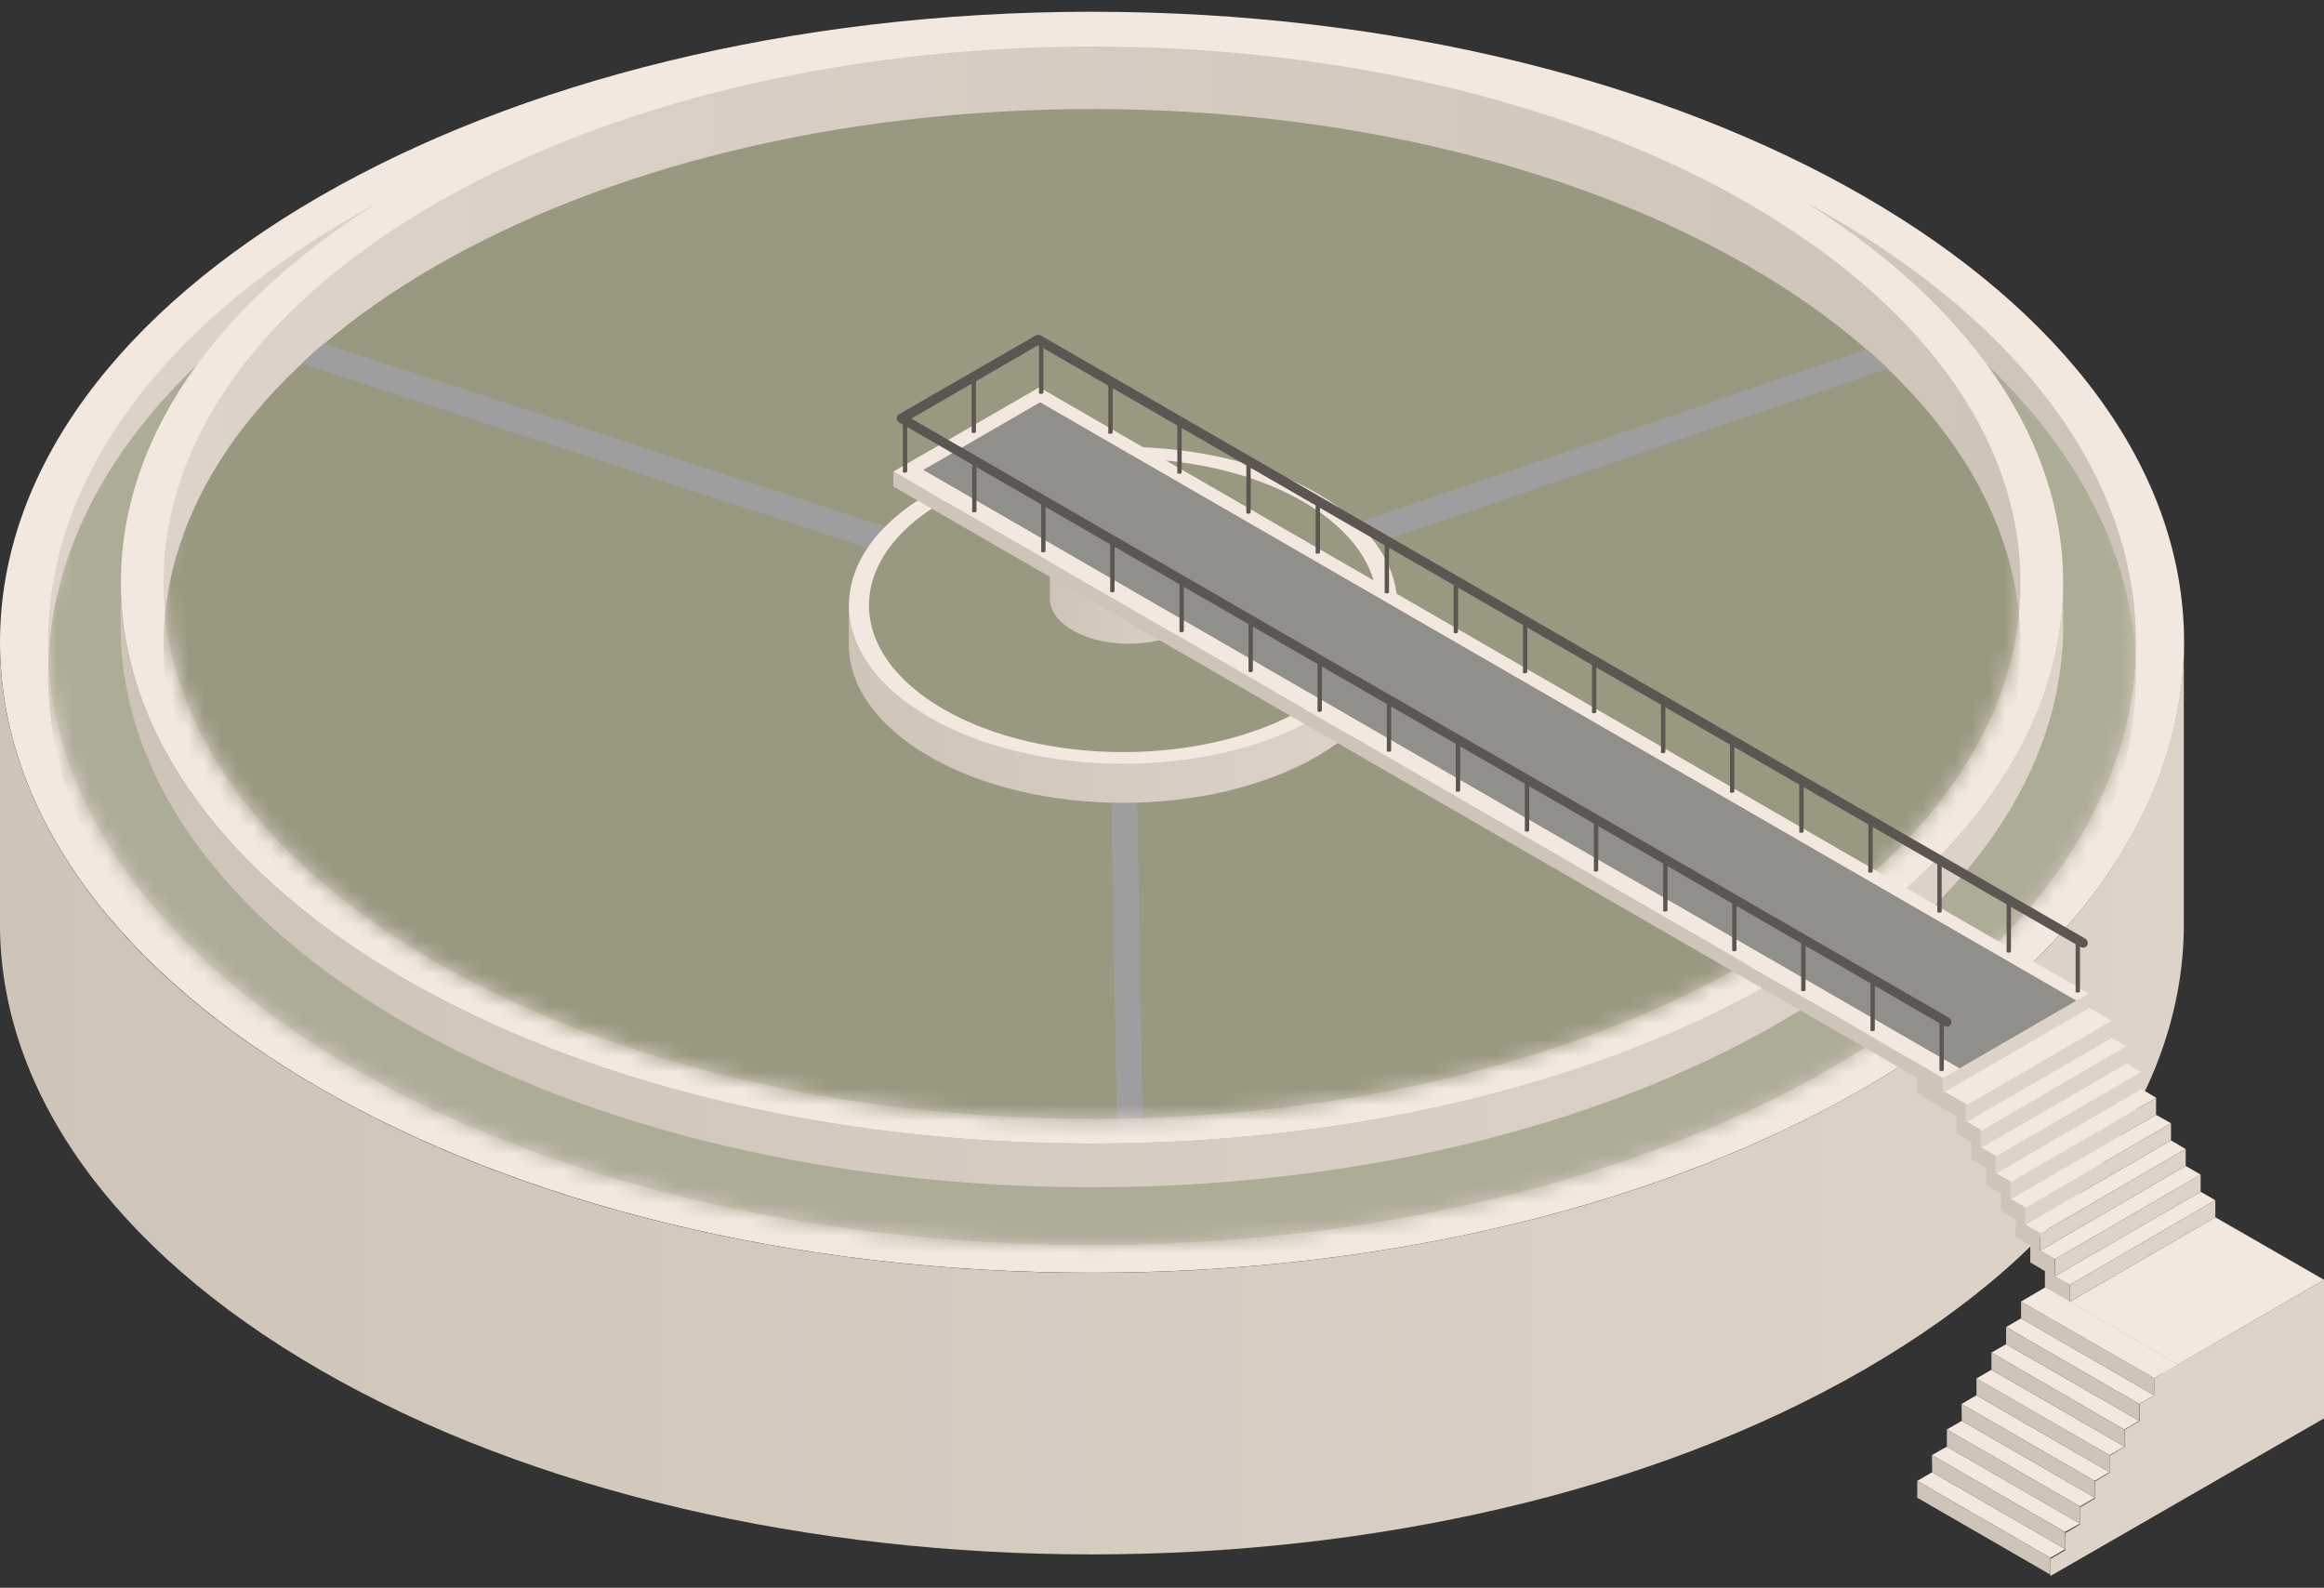 <svg width="142" height="97" viewBox="0 0 142 97" fill="none" xmlns="http://www.w3.org/2000/svg">
<rect x="0" y="0" width="142" height="97" fill="#333333" stroke="none"/>
<path d="M66.725 77.753C103.576 77.753 133.45 60.508 133.45 39.236C133.45 17.963 103.576 0.718 66.725 0.718C29.874 0.718 0 17.963 0 39.236C0 60.508 29.874 77.753 66.725 77.753Z" fill="#F2E8DF"/>
<path d="M66.725 76.06C101.953 76.06 130.511 59.573 130.511 39.236C130.511 18.898 101.953 2.411 66.725 2.411C31.496 2.411 2.938 18.898 2.938 39.236C2.938 59.573 31.496 76.06 66.725 76.06Z" fill="url(#paint0_linear_692_16267)"/>
<mask id="mask0_692_16267" style="mask-type:luminance" maskUnits="userSpaceOnUse" x="2" y="2" width="129" height="75">
<path d="M66.725 76.06C101.953 76.06 130.511 59.573 130.511 39.236C130.511 18.898 101.953 2.411 66.725 2.411C31.497 2.411 2.938 18.898 2.938 39.236C2.938 59.573 31.497 76.06 66.725 76.06Z" fill="white"/>
</mask>
<g mask="url(#mask0_692_16267)">
<path d="M66.725 78.068C101.953 78.068 130.511 61.581 130.511 41.244C130.511 20.907 101.953 4.42 66.725 4.42C31.497 4.42 2.938 20.907 2.938 41.244C2.938 61.581 31.497 78.068 66.725 78.068Z" fill="#ADAC97"/>
</g>
<path d="M133.434 38.887V56.087C133.6 66.065 127.075 76.077 113.893 83.68C87.843 98.722 45.59 98.722 19.541 83.68C6.674 76.243 0.149 66.53 0 56.801V39.601C0.149 49.347 6.674 59.059 19.541 66.48C45.59 81.522 87.843 81.522 113.893 66.48C127.075 58.877 133.583 48.865 133.434 38.887Z" fill="url(#paint1_linear_692_16267)"/>
<path d="M66.724 69.867C99.495 69.867 126.061 54.525 126.061 35.6C126.061 16.674 99.495 1.332 66.724 1.332C33.953 1.332 7.387 16.674 7.387 35.6C7.387 54.525 33.953 69.867 66.724 69.867Z" fill="#F2E8DF"/>
<path d="M66.725 68.356C98.056 68.356 123.455 53.691 123.455 35.6C123.455 17.509 98.056 2.843 66.725 2.843C35.393 2.843 9.994 17.509 9.994 35.6C9.994 53.691 35.393 68.356 66.725 68.356Z" fill="url(#paint2_linear_692_16267)"/>
<mask id="mask1_692_16267" style="mask-type:luminance" maskUnits="userSpaceOnUse" x="9" y="2" width="115" height="67">
<path d="M66.725 68.356C98.056 68.356 123.455 53.691 123.455 35.6C123.455 17.509 98.056 2.843 66.725 2.843C35.393 2.843 9.994 17.509 9.994 35.6C9.994 53.691 35.393 68.356 66.725 68.356Z" fill="white"/>
</mask>
<g mask="url(#mask1_692_16267)">
<path d="M66.725 72.175C98.056 72.175 123.455 57.509 123.455 39.418C123.455 21.327 98.056 6.662 66.725 6.662C35.393 6.662 9.994 21.327 9.994 39.418C9.994 57.509 35.393 72.175 66.725 72.175Z" fill="#999981"/>
<g style="mix-blend-mode:multiply">
<path d="M114.042 21.338L68.501 36.861L19.79 20.989C19.308 21.388 18.86 21.803 18.428 22.201L67.721 38.256L68.285 71.195L69.862 71.162L69.298 38.223L115.353 22.517C114.921 22.102 114.49 21.703 114.025 21.305L114.042 21.338Z" fill="#9E9E9E"/>
</g>
</g>
<path d="M126.061 35.284V37.957C126.194 46.823 120.416 55.722 108.678 62.496C85.501 75.877 47.93 75.877 24.753 62.496C13.298 55.888 7.52 47.255 7.371 38.588V35.915C7.503 44.582 13.298 53.215 24.753 59.823C47.93 73.204 85.501 73.204 108.678 59.823C120.4 53.049 126.194 44.15 126.061 35.284Z" fill="url(#paint3_linear_692_16267)"/>
<path d="M51.864 37.061V39.452C51.897 41.892 53.541 44.333 56.778 46.209C63.319 49.994 73.928 49.994 80.47 46.209C83.774 44.3 85.417 41.793 85.384 39.286V36.895L51.88 37.078L51.864 37.061Z" fill="url(#paint4_linear_692_16267)"/>
<path d="M80.471 43.818C73.93 47.603 63.321 47.603 56.779 43.818C50.238 40.032 50.238 33.922 56.779 30.137C63.321 26.352 73.93 26.352 80.471 30.137C87.013 33.922 87.013 40.032 80.471 43.818Z" fill="#F2E8DF"/>
<path d="M79.607 43.32C73.547 46.823 63.702 46.823 57.642 43.32C51.582 39.817 51.582 34.139 57.642 30.635C63.702 27.132 73.547 27.132 79.607 30.635C85.667 34.139 85.667 39.817 79.607 43.32Z" fill="#999981"/>
<path d="M64.15 31.797V36.595C64.15 37.292 64.632 37.99 65.562 38.521C67.438 39.6 70.476 39.6 72.352 38.521C73.298 37.973 73.763 37.259 73.763 36.529V31.731L64.167 31.78L64.15 31.797Z" fill="url(#paint5_linear_692_16267)"/>
<path d="M72.336 33.724C70.46 34.803 67.422 34.803 65.546 33.724C63.67 32.645 63.67 30.885 65.546 29.805C67.422 28.726 70.46 28.726 72.336 29.805C74.212 30.885 74.212 32.645 72.336 33.724Z" fill="#EFEBE5"/>
<path d="M126.46 79.53L135.359 74.366L142 78.185L133.084 83.365L126.46 79.53Z" fill="#F2E8DF"/>
<path d="M125.547 77.969L134.462 72.806L135.359 73.321L126.46 78.501L125.547 77.969Z" fill="#F2E8DF"/>
<path d="M126.46 78.501L135.359 73.321V74.367L126.46 79.53V78.501Z" fill="#DED3C9"/>
<path d="M124.65 76.409L133.549 71.229L134.462 71.76L125.564 76.924L124.65 76.409Z" fill="#F2E8DF"/>
<path d="M125.563 76.924L134.462 71.76V72.806L125.547 77.97L125.563 76.924Z" fill="#DED3C9"/>
<path d="M123.736 74.832L132.652 69.668L133.548 70.2L124.649 75.363L123.736 74.832Z" fill="#F2E8DF"/>
<path d="M124.65 75.363L133.549 70.199V71.229L124.65 76.409V75.363Z" fill="#DED3C9"/>
<path d="M122.84 73.27L131.739 68.107L132.652 68.622L123.753 73.802L122.84 73.27Z" fill="#F2E8DF"/>
<path d="M123.753 73.802L132.652 68.622V69.668L123.736 74.831L123.753 73.802Z" fill="#DED3C9"/>
<path d="M122.84 72.225L131.739 67.061V68.108L122.84 73.271V72.225Z" fill="#DED3C9"/>
<path d="M121.927 71.71L130.843 66.53L131.739 67.061L122.84 72.225L121.927 71.71Z" fill="#F2E8DF"/>
<path d="M121.031 70.133L129.93 64.97L130.843 65.501L121.927 70.665L121.031 70.133Z" fill="#F2E8DF"/>
<path d="M121.927 70.664L130.843 65.5V66.53L121.927 71.71V70.664Z" fill="#DED3C9"/>
<path d="M120.118 68.572L129.017 63.408L129.93 63.923L121.031 69.103L120.118 68.572Z" fill="#F2E8DF"/>
<path d="M121.031 69.103L129.93 63.923V64.969L121.031 70.132V69.103Z" fill="#DED3C9"/>
<path d="M120.118 67.543L129.033 62.363L129.017 63.409L120.118 68.573V67.543Z" fill="#DED3C9"/>
<path d="M117.113 65.8L126.028 60.636L129.033 62.363L120.118 67.543L117.113 65.8Z" fill="#F2E8DF"/>
<path d="M126.46 79.53V78.484L125.547 77.953V76.907L124.65 76.376V75.33L123.737 74.798V73.752L122.841 73.221V72.175L121.928 71.644V70.598L121.014 70.067V69.021L120.118 68.489V67.444L117.113 65.717V66.779L119.553 68.191V69.237L120.45 69.768V70.814L121.363 71.345V72.391L122.26 72.922V73.968L123.173 74.499C123.156 74.499 123.139 75.545 123.139 75.545L124.053 76.077V77.123L124.949 77.654V78.7L125.862 79.231V80.277L133.084 84.411V83.365L126.46 79.53Z" fill="#CEC4B7"/>
<path d="M126.195 94.638L118.06 89.94L117.146 90.471L125.282 95.17L126.195 94.638Z" fill="#F2E8DF"/>
<path d="M125.282 95.169L117.146 90.471V91.5L125.282 96.198V95.169Z" fill="#CEC4B7"/>
<path d="M127.092 93.077L118.957 88.379L118.043 88.893L126.179 93.592L127.092 93.077Z" fill="#F2E8DF"/>
<path d="M126.179 93.592L118.043 88.893L118.06 89.939L126.195 94.638L126.179 93.592Z" fill="#CEC4B7"/>
<path d="M128.004 91.5L119.869 86.801L118.956 87.333L127.091 92.031L128.004 91.5Z" fill="#F2E8DF"/>
<path d="M127.091 92.031L118.956 87.333V88.379L127.091 93.077V92.031Z" fill="#CEC4B7"/>
<path d="M128.9 89.94L120.765 85.241L119.852 85.772L127.987 90.471L128.9 89.94Z" fill="#F2E8DF"/>
<path d="M127.987 90.471L119.852 85.772L119.869 86.801L128.004 91.5L127.987 90.471Z" fill="#CEC4B7"/>
<path d="M128.901 88.893L120.766 84.211V85.241L128.901 89.939V88.893Z" fill="#CEC4B7"/>
<path d="M129.814 88.379L121.679 83.681L120.766 84.212L128.901 88.894L129.814 88.379Z" fill="#F2E8DF"/>
<path d="M130.711 86.802L122.576 82.12L121.679 82.634L129.798 87.333L130.711 86.802Z" fill="#F2E8DF"/>
<path d="M129.798 87.333L121.679 82.634V83.68L129.814 88.379L129.798 87.333Z" fill="#CEC4B7"/>
<path d="M131.624 85.24L123.489 80.542L122.576 81.073L130.711 85.772L131.624 85.24Z" fill="#F2E8DF"/>
<path d="M130.711 85.772L122.576 81.074V82.12L130.711 86.802V85.772Z" fill="#CEC4B7"/>
<path d="M142 78.185L133.101 83.348L131.623 84.195V85.241L130.727 85.772V86.818L129.814 87.35V88.395L128.901 88.927V89.973L128.004 90.504V91.55L127.091 92.081V93.127L126.194 93.659V94.704L125.281 95.236V96.282L142 86.652V78.285V78.185Z" fill="#DED3C9"/>
<path d="M131.624 84.195L123.488 79.513V80.543L131.624 85.241V84.195Z" fill="#CEC4B7"/>
<path d="M133.085 83.348L124.966 78.65L123.488 79.513L131.624 84.195L133.085 83.348Z" fill="#F2E8DF"/>
<path d="M118.723 65.848L54.587 28.808V29.721L118.723 66.761V65.848Z" fill="#CEC4B7"/>
<path d="M127.639 61.599L118.723 66.762V65.849L127.639 60.702V61.599Z" fill="#DED3C9"/>
<path d="M118.723 65.849L54.587 28.809L63.503 23.662L127.638 60.702L118.723 65.849Z" fill="#F2E8DF"/>
<path d="M119.736 65.268L56.414 28.709L63.553 24.575L126.875 61.134L119.736 65.268Z" fill="#918F8A"/>
<path d="M63.486 23.977V20.923C63.486 20.923 63.553 20.79 63.619 20.79C63.685 20.79 63.752 20.856 63.752 20.923V23.977C63.752 24.094 63.47 24.094 63.47 23.977H63.486Z" fill="#5B5651"/>
<path d="M67.72 26.418V23.363C67.72 23.363 67.786 23.23 67.853 23.23C67.919 23.23 67.985 23.297 67.985 23.363V26.418C67.985 26.534 67.703 26.534 67.703 26.418H67.72Z" fill="#5B5651"/>
<path d="M71.936 28.858V25.803C71.936 25.803 72.003 25.671 72.069 25.671C72.136 25.671 72.202 25.737 72.202 25.803V28.858C72.202 28.974 71.92 28.974 71.92 28.858H71.936Z" fill="#5B5651"/>
<path d="M76.154 31.299V28.244C76.154 28.244 76.221 28.111 76.287 28.111C76.353 28.111 76.42 28.178 76.42 28.244V31.299C76.42 31.415 76.138 31.415 76.138 31.299H76.154Z" fill="#5B5651"/>
<path d="M80.388 33.74V30.685C80.388 30.685 80.454 30.552 80.521 30.552C80.587 30.552 80.653 30.618 80.653 30.685V33.74C80.653 33.856 80.371 33.856 80.371 33.74H80.388Z" fill="#5B5651"/>
<path d="M84.605 36.164V33.11C84.605 33.11 84.671 32.977 84.737 32.977C84.804 32.977 84.87 33.043 84.87 33.11V36.164C84.87 36.281 84.588 36.281 84.588 36.164H84.605Z" fill="#5B5651"/>
<path d="M88.822 38.605V35.55C88.822 35.55 88.888 35.417 88.954 35.417C89.021 35.417 89.087 35.483 89.087 35.55V38.605C89.087 38.721 88.805 38.721 88.805 38.605H88.822Z" fill="#5B5651"/>
<path d="M93.055 41.045V37.99C93.055 37.99 93.121 37.858 93.188 37.858C93.254 37.858 93.321 37.924 93.321 37.99V41.045C93.321 41.161 93.039 41.161 93.039 41.045H93.055Z" fill="#5B5651"/>
<path d="M97.273 43.486V40.431C97.273 40.431 97.339 40.298 97.406 40.298C97.472 40.298 97.539 40.364 97.539 40.431V43.486C97.539 43.602 97.256 43.602 97.256 43.486H97.273Z" fill="#5B5651"/>
<path d="M101.489 45.926V42.871C101.489 42.871 101.556 42.739 101.622 42.739C101.688 42.739 101.755 42.805 101.755 42.871V45.926C101.755 46.042 101.473 46.042 101.473 45.926H101.489Z" fill="#5B5651"/>
<path d="M105.707 48.35V45.295C105.707 45.295 105.773 45.162 105.839 45.162C105.906 45.162 105.972 45.228 105.972 45.295V48.35C105.972 48.466 105.69 48.466 105.69 48.35H105.707Z" fill="#5B5651"/>
<path d="M109.939 50.79V47.735C109.939 47.735 110.005 47.602 110.072 47.602C110.138 47.602 110.205 47.669 110.205 47.735V50.79C110.205 50.906 109.922 50.906 109.922 50.79H109.939Z" fill="#5B5651"/>
<path d="M114.157 53.231V50.176C114.157 50.176 114.224 50.043 114.29 50.043C114.356 50.043 114.423 50.109 114.423 50.176V53.231C114.423 53.347 114.141 53.347 114.141 53.231H114.157Z" fill="#5B5651"/>
<path d="M118.374 55.672V52.617C118.374 52.617 118.44 52.484 118.507 52.484C118.573 52.484 118.64 52.55 118.64 52.617V55.672C118.64 55.788 118.357 55.788 118.357 55.672H118.374Z" fill="#5B5651"/>
<path d="M122.607 58.112V55.058C122.607 55.058 122.674 54.925 122.74 54.925C122.807 54.925 122.873 54.991 122.873 55.058V58.112C122.873 58.229 122.591 58.229 122.591 58.112H122.607Z" fill="#5B5651"/>
<path d="M126.824 60.553V57.498C126.824 57.498 126.891 57.365 126.957 57.365C127.023 57.365 127.09 57.431 127.09 57.498V60.553C127.09 60.669 126.808 60.669 126.808 60.553H126.824Z" fill="#5B5651"/>
<path d="M55.168 28.792V25.738C55.168 25.738 55.234 25.605 55.301 25.605C55.367 25.605 55.434 25.671 55.434 25.738V28.792C55.434 28.909 55.151 28.909 55.151 28.792H55.168Z" fill="#5B5651"/>
<path d="M59.368 26.369V23.314C59.368 23.314 59.434 23.181 59.5 23.181C59.567 23.181 59.633 23.248 59.633 23.314V26.369C59.633 26.485 59.351 26.485 59.351 26.369H59.368Z" fill="#5B5651"/>
<path d="M59.401 31.216V28.162C59.401 28.162 59.468 28.029 59.534 28.029C59.601 28.029 59.667 28.095 59.667 28.162V31.216C59.667 31.333 59.385 31.333 59.385 31.216H59.401Z" fill="#5B5651"/>
<path d="M63.619 33.657V30.602C63.619 30.602 63.685 30.47 63.751 30.47C63.818 30.47 63.884 30.536 63.884 30.602V33.657C63.884 33.774 63.602 33.774 63.602 33.657H63.619Z" fill="#5B5651"/>
<path d="M67.836 36.098V33.043C67.836 33.043 67.902 32.91 67.969 32.91C68.035 32.91 68.102 32.977 68.102 33.043V36.098C68.102 36.214 67.819 36.214 67.819 36.098H67.836Z" fill="#5B5651"/>
<path d="M72.069 38.538V35.484C72.069 35.484 72.136 35.351 72.202 35.351C72.269 35.351 72.335 35.417 72.335 35.484V38.538C72.335 38.655 72.053 38.655 72.053 38.538H72.069Z" fill="#5B5651"/>
<path d="M76.287 40.979V37.924C76.287 37.924 76.354 37.791 76.42 37.791C76.487 37.791 76.553 37.858 76.553 37.924V40.979C76.553 41.095 76.271 41.095 76.271 40.979H76.287Z" fill="#5B5651"/>
<path d="M80.504 43.403V40.348C80.504 40.348 80.57 40.215 80.637 40.215C80.703 40.215 80.769 40.281 80.769 40.348V43.403C80.769 43.519 80.487 43.519 80.487 43.403H80.504Z" fill="#5B5651"/>
<path d="M84.738 45.843V42.788C84.738 42.788 84.804 42.655 84.871 42.655C84.937 42.655 85.003 42.722 85.003 42.788V45.843C85.003 45.959 84.721 45.959 84.721 45.843H84.738Z" fill="#5B5651"/>
<path d="M88.954 48.283V45.228C88.954 45.228 89.021 45.096 89.087 45.096C89.153 45.096 89.22 45.162 89.22 45.228V48.283C89.22 48.4 88.938 48.4 88.938 48.283H88.954Z" fill="#5B5651"/>
<path d="M93.171 50.724V47.669C93.171 47.669 93.238 47.536 93.304 47.536C93.371 47.536 93.437 47.602 93.437 47.669V50.724C93.437 50.84 93.155 50.84 93.155 50.724H93.171Z" fill="#5B5651"/>
<path d="M97.389 53.165V50.11C97.389 50.11 97.455 49.977 97.522 49.977C97.588 49.977 97.654 50.044 97.654 50.11V53.165C97.654 53.281 97.372 53.281 97.372 53.165H97.389Z" fill="#5B5651"/>
<path d="M101.622 55.606V52.551C101.622 52.551 101.688 52.418 101.754 52.418C101.821 52.418 101.887 52.485 101.887 52.551V55.606C101.887 55.722 101.605 55.722 101.605 55.606H101.622Z" fill="#5B5651"/>
<path d="M105.839 58.03V54.975C105.839 54.975 105.905 54.842 105.972 54.842C106.038 54.842 106.104 54.908 106.104 54.975V58.03C106.104 58.146 105.822 58.146 105.822 58.03H105.839Z" fill="#5B5651"/>
<path d="M110.056 60.47V57.415C110.056 57.415 110.123 57.282 110.189 57.282C110.255 57.282 110.322 57.349 110.322 57.415V60.47C110.322 60.586 110.04 60.586 110.04 60.47H110.056Z" fill="#5B5651"/>
<path d="M114.29 62.91V59.855C114.29 59.855 114.356 59.723 114.422 59.723C114.489 59.723 114.555 59.789 114.555 59.855V62.91C114.555 63.026 114.273 63.026 114.273 62.91H114.29Z" fill="#5B5651"/>
<path d="M118.506 65.351V62.296C118.506 62.296 118.573 62.164 118.639 62.164C118.706 62.164 118.772 62.23 118.772 62.296V65.351C118.772 65.468 118.49 65.468 118.49 65.351H118.506Z" fill="#5B5651"/>
<path d="M118.922 62.695C118.922 62.695 118.823 62.695 118.773 62.661L54.937 25.804C54.837 25.754 54.787 25.654 54.787 25.555C54.787 25.455 54.837 25.356 54.937 25.306L63.288 20.491C63.387 20.441 63.487 20.441 63.586 20.491L127.423 57.349C127.556 57.432 127.605 57.614 127.539 57.747C127.456 57.896 127.273 57.93 127.14 57.863L63.437 21.089L55.684 25.572L119.088 62.18C119.221 62.263 119.271 62.446 119.204 62.578C119.155 62.678 119.055 62.728 118.955 62.728L118.922 62.695Z" fill="#5B5651"/>
<defs>
<linearGradient id="paint0_linear_692_16267" x1="2.938" y1="39.236" x2="130.494" y2="39.236" gradientUnits="userSpaceOnUse">
<stop stop-color="#DED3C9"/>
<stop offset="1" stop-color="#CEC4B7"/>
</linearGradient>
<linearGradient id="paint1_linear_692_16267" x1="0" y1="66.929" x2="133.434" y2="66.929" gradientUnits="userSpaceOnUse">
<stop stop-color="#CEC4B7"/>
<stop offset="1" stop-color="#DED3C9"/>
</linearGradient>
<linearGradient id="paint2_linear_692_16267" x1="9.994" y1="35.6" x2="123.439" y2="35.6" gradientUnits="userSpaceOnUse">
<stop stop-color="#DED3C9"/>
<stop offset="1" stop-color="#CEC4B7"/>
</linearGradient>
<linearGradient id="paint3_linear_692_16267" x1="7.371" y1="53.912" x2="126.061" y2="53.912" gradientUnits="userSpaceOnUse">
<stop stop-color="#CEC4B7"/>
<stop offset="1" stop-color="#DED3C9"/>
</linearGradient>
<linearGradient id="paint4_linear_692_16267" x1="51.864" y1="42.971" x2="85.384" y2="42.971" gradientUnits="userSpaceOnUse">
<stop stop-color="#CEC4B7"/>
<stop offset="1" stop-color="#DED3C9"/>
</linearGradient>
<linearGradient id="paint5_linear_692_16267" x1="64.15" y1="35.549" x2="73.747" y2="35.549" gradientUnits="userSpaceOnUse">
<stop stop-color="#CEC4B7"/>
<stop offset="1" stop-color="#DED3C9"/>
</linearGradient>
</defs>
</svg>
